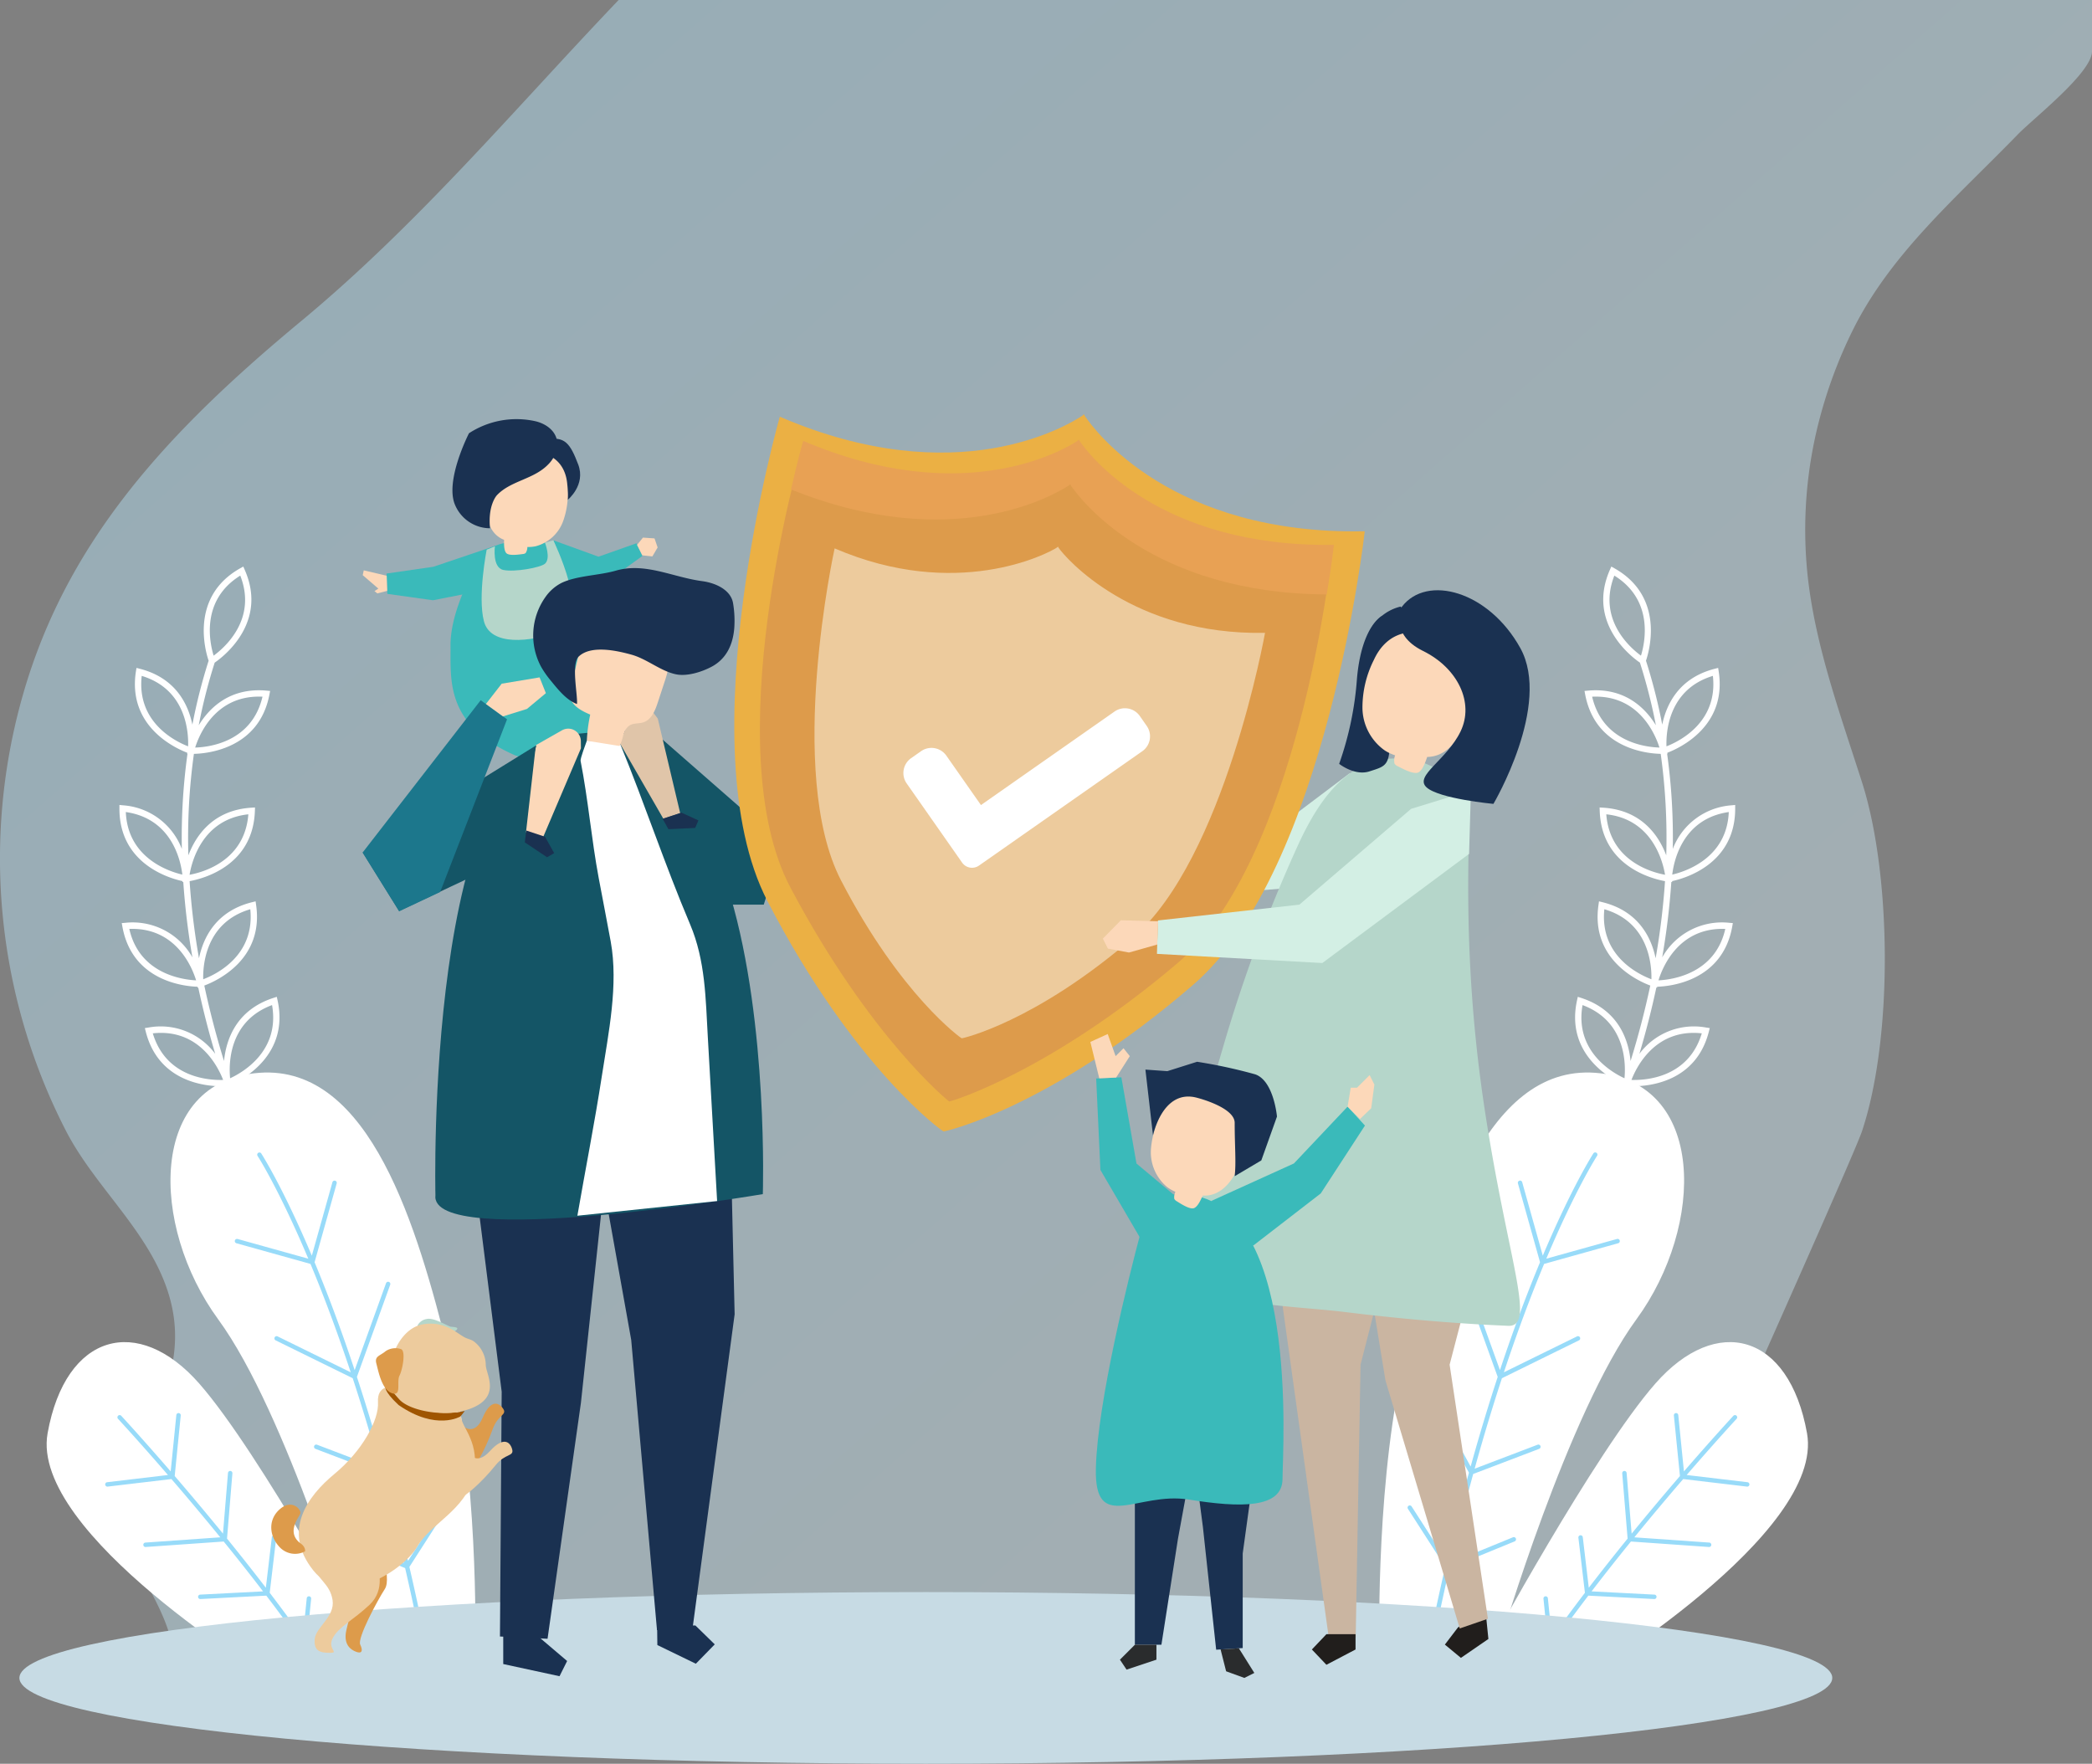 <svg xmlns="http://www.w3.org/2000/svg" xmlns:xlink="http://www.w3.org/1999/xlink" width="431.623" height="363.895" viewBox="0 0 431.623 363.895">
  <rect x="0" y="0" width="431.623" height="363.895" fill="#808080" stroke="none"/>
  <defs>
    <linearGradient id="linear-gradient" x1="0.32" x2="0.886" y2="0.52" gradientUnits="objectBoundingBox">
      <stop offset="0" stop-color="#b5e2f6"/>
      <stop offset="1" stop-color="#cae4ef"/>
    </linearGradient>
  </defs>
  <g id="Group_5065" data-name="Group 5065" transform="translate(10462 8137.996)">
    <g id="Group_4961" data-name="Group 4961" transform="translate(-10662 -8274)">
      <path id="Path_20741" data-name="Path 20741" d="M411.911,85.587a89.924,89.924,0,0,0-2.7,34.051c1.651,14.336,6.729,28.185,11.165,42.078,6.1,19.1,6.408,52.63,0,71.913-2.243,6.747-53.458,120.514-53.475,121.01,0,0,72.062.027,0,.035s-287.777,0-288.252,0c-3.379-.025-6.8-14.226-7.177-15.925C69,327.7,56.684,315.891,61.808,305.519c7.274-14.725,14.855-26.43,7.518-42.627C64.5,252.237,55.163,243.983,49.819,233.63a122.792,122.792,0,0,1-8.843-90.176C50.191,111.36,71.358,88.893,98.328,66.53c24.221-20.083,44.207-43.935,65.5-66.247H467.816s0,10.64,0,10.652c-.117,4.439-12.063,13.74-15.352,17.128-12.728,13.108-26.294,24.639-34.12,40.57a95.969,95.969,0,0,0-6.433,16.954" transform="translate(163.807 135.721)" opacity="0.46" fill="url(#linear-gradient)"/>
      <g id="Group_4861" data-name="Group 4861" transform="translate(0 -0.002)">
        <g id="Group_4859" data-name="Group 4859">
          <path id="Path_20742" data-name="Path 20742" d="M43.367,324.052a251.193,251.193,0,0,0,25.47-36.592l-.005,0,.1-.167c-2.1-1.693-10.062-9.022-4.877-19.245l.325-.642.608.386c6.581,4.182,7.248,10.312,6.706,14.6,1.831-3.338,3.655-6.823,5.429-10.448q1.286-2.631,2.565-5.421L79.6,266.5l.081-.178c-2.276-1.454-10.991-7.864-6.959-18.594l.254-.674.647.318c7.226,3.545,8.415,9.845,8.255,14.193,2.065-4.823,4.051-9.939,5.865-15.3-2.552-1.169-11.917-6.281-9.472-17.386l.154-.7.685.222c7.746,2.507,9.779,8.689,10.206,13.023,1.552-5.016,2.925-10.221,4.064-15.568-2.637-.99-12.328-5.422-10.682-16.665l.1-.712.7.173C91,210.5,93.6,216,94.481,220.227a148.726,148.726,0,0,0,1.936-15.912c-2.8-.51-13.078-3.152-13.47-14.482l-.024-.719.718.044c7.966.494,11.49,5.77,13.031,9.831a125.074,125.074,0,0,0-1.144-20.936c-2.687-.059-13.458-1-15.588-12.274l-.133-.707.718-.065c7.523-.68,11.762,3.489,14.01,7.146a112.683,112.683,0,0,0-3.294-12.924c-1.554-1.059-11.072-8.113-6.189-19.163l.289-.659.629.353c10.564,5.945,7.111,17.356,6.519,19.071a114.212,114.212,0,0,1,3.354,13.193c.869-4.213,3.452-9.631,10.836-11.526l.7-.179.112.711c1.766,11.326-8.069,15.832-10.593,16.793l.043.191-.089.005a125.887,125.887,0,0,1,1.166,19.652,14.046,14.046,0,0,1,12.162-9.006l.716-.071,0,.72c.03,11.464-10.376,14.426-13.015,14.993l.014.195-.176-.017a150.228,150.228,0,0,1-1.88,15.555,14.152,14.152,0,0,1,13.858-7.13l.718.058-.127.708c-2.022,11.29-12.8,12.339-15.487,12.423l-.021.2-.149-.043c-1,4.685-2.183,9.256-3.5,13.688a14,14,0,0,1,13.807-5.422l.712.109-.179.7c-2.62,10.324-12.146,11.3-15.645,11.3-.273,0-.493-.007-.688-.014l-.035.195-.142-.052c-1.648,4.866-3.435,9.537-5.3,13.968A14.035,14.035,0,0,1,98.314,257.1l.689.209-.273.665c-3.205,7.767-9.834,9.166-14.193,9.166a20,20,0,0,1-3.553-.312q-1.343,2.945-2.7,5.72c-1.672,3.416-3.386,6.7-5.114,9.868a14.1,14.1,0,0,1,15.295-2.248l.661.284-.345.631A14.043,14.043,0,0,1,75.8,288.755a20.237,20.237,0,0,1-5.659-.827l-.082.178L70,288.063a252.993,252.993,0,0,1-25.653,36.855.653.653,0,1,1-.979-.865M79.4,229.884c-1.671,9.519,6.115,13.932,8.655,15.1.273-2.782.4-11.732-8.655-15.1M83.9,210.11c-.986,9.614,7.1,13.46,9.712,14.447.075-2.8-.437-11.732-9.712-14.447m.4-19.585c.746,9.626,9.368,11.968,12.128,12.474-.455-2.744-2.64-11.462-12.128-12.474m-2.161-24.284c-.25,0-.5.005-.757.017,2.2,9.413,11.094,10.414,13.888,10.494-.818-2.6-4.056-10.511-13.132-10.511M73.7,248.885c-3.005,9.175,4.056,14.648,6.409,16.173.635-2.708,1.962-11.6-6.409-16.173M85.964,141.276c-3.521,9,3.238,14.866,5.494,16.516.82-2.673,2.718-11.419-5.494-16.516m20.33,20.688c-9.249,2.8-9.675,11.743-9.574,14.537,2.606-1.01,10.651-4.933,9.574-14.537m3.28,28.092c-9.555,1.367-11.337,10.121-11.664,12.909,2.707-.631,11.268-3.376,11.664-12.909m-.719,24.113c-9.627-.361-12.964,7.932-13.785,10.615,2.779-.137,11.691-1.307,13.785-10.615m-4.85,21.546c-9.609-1.052-13.507,7-14.511,9.613,2.8.088,11.733-.359,14.511-9.613m-6.781,22.44c-9.023-2.325-13.992,4.481-15.56,7.158-.042.1-.086.193-.129.289,2.783.46,11.682,1.169,15.69-7.447M64.9,269.3c-3.992,8.791,2.426,15,4.6,16.78.927-2.623,3.222-11.313-4.6-16.78m22.364,11.793c-9.036-3.418-14.831,3.4-16.452,5.68,2.681.791,11.448,2.588,16.452-5.68" transform="translate(447.109 113.488)" fill="#fff"/>
          <g id="Group_4652" data-name="Group 4652" transform="translate(484.563 357.281)">
            <g id="Group_3307" data-name="Group 3307" transform="translate(0 0)">
              <path id="Path_12" data-name="Path 12" d="M55.841,427.8s13.843-46.929,27.986-66.252,14.5-49.191-8.485-50.874-32.692,32.4-38.974,57.434S30.8,427.8,30.8,427.8Z" transform="translate(-30.772 -310.611)" fill="#fff"/>
              <path id="Path_13" data-name="Path 13" d="M45.52,401.568a.457.457,0,0,1,.631.137l7.219,11.234q2.263-9.7,4.611-18.2l-7.945-14.489a.457.457,0,0,1,.8-.439l7.492,13.663c1.863-6.718,3.739-12.877,5.583-18.493l-6.868-19.021a.456.456,0,0,1,.274-.585.461.461,0,0,1,.585.273l6.474,17.93c2.911-8.758,5.728-16.158,8.269-22.259l-4.558-16.252a.457.457,0,1,1,.88-.246l4.246,15.143c6.017-14.227,10.349-20.96,10.44-21.1a.457.457,0,0,1,.765.5c-.091.139-4.444,6.911-10.479,21.226l14.571-4.065a.457.457,0,1,1,.245.88l-15.266,4.26c-2.548,6.119-5.378,13.554-8.3,22.364L80.3,366.609a.457.457,0,0,1,.4.82L64.784,375.25c-1.858,5.663-3.75,11.878-5.63,18.667l12.989-4.946a.456.456,0,1,1,.324.853l-13.612,5.183q-2.348,8.564-4.638,18.327l12.846-5.267a.457.457,0,0,1,.346.846l-13.443,5.511q-1.573,6.823-3.082,14.231a.458.458,0,0,1-.448.366.439.439,0,0,1-.09-.009.457.457,0,0,1-.357-.539q1.508-7.449,3.1-14.292l-7.7-11.982a.457.457,0,0,1,.137-.631" transform="translate(-39.467 -312.175)" fill="#98dbf9"/>
            </g>
            <g id="Group_3308" data-name="Group 3308" transform="translate(72.607 134.132) rotate(-164)">
              <path id="Path_14" data-name="Path 14" d="M52.516,0h-20.7S-7.881,42.635,1.409,61.531,26.159,79.979,34.29,62.8,52.516,0,52.516,0" transform="translate(0 0.178)" fill="#fff"/>
              <path id="Path_15" data-name="Path 15" d="M34.1,14.491a.458.458,0,0,1-.593-.255L30.482,6.659c-1.269,3.6-2.62,7.213-4.01,10.775l4.419,10.527a.457.457,0,1,1-.842.353l-4.054-9.66c-1.617,4.1-3.274,8.122-4.906,11.955l4.781,12.634a.456.456,0,0,1-.854.322L20.572,31.823c-2.229,5.2-4.388,10.007-6.305,14.169L18.913,57.65a.457.457,0,1,1-.849.339L13.739,47.136C9.9,55.424,7.162,60.843,7.1,60.974a.457.457,0,1,1-.815-.414c.067-.132,2.835-5.615,6.709-13.982L.53,48.607a.456.456,0,1,1-.147-.9l13.068-2.128c1.938-4.206,4.123-9.076,6.374-14.335L4.677,34.461a.457.457,0,1,1-.19-.894l15.777-3.349c1.655-3.886,3.334-7.964,4.971-12.127L12.582,21.024a.457.457,0,0,1-.206-.891L25.638,17.06c1.41-3.615,2.78-7.284,4.065-10.934L20.65,9.457a.457.457,0,0,1-.316-.857l9.759-3.591q.818-2.356,1.586-4.694A.456.456,0,0,1,32.112,0a.482.482,0,0,1,.142.022A.458.458,0,0,1,32.546.6q-.77,2.361-1.6,4.749l3.41,8.55a.456.456,0,0,1-.255.594" transform="translate(9.909 0)" fill="#98dbf9"/>
            </g>
          </g>
        </g>
        <g id="Group_4860" data-name="Group 4860" transform="translate(204.563 252.896)">
          <path id="Path_20742-2" data-name="Path 20742" d="M110.73,324.052A251.193,251.193,0,0,1,85.26,287.46l.005,0-.1-.167c2.1-1.693,10.062-9.022,4.877-19.245l-.325-.642-.608.386c-6.581,4.182-7.248,10.312-6.706,14.6-1.831-3.338-3.655-6.823-5.429-10.448q-1.286-2.631-2.565-5.421l.086-.023-.081-.178c2.276-1.454,10.99-7.864,6.959-18.594l-.254-.674-.647.318c-7.226,3.545-8.415,9.845-8.255,14.193-2.065-4.823-4.051-9.939-5.865-15.3,2.552-1.169,11.917-6.281,9.471-17.386l-.154-.7-.685.222c-7.746,2.507-9.779,8.689-10.206,13.023-1.552-5.015-2.925-10.221-4.064-15.568,2.636-.99,12.328-5.422,10.682-16.665l-.1-.712-.7.173C63.1,210.5,60.494,216,59.616,220.227a148.726,148.726,0,0,1-1.936-15.912c2.8-.51,13.078-3.152,13.47-14.482l.024-.719-.718.044c-7.966.494-11.49,5.77-13.031,9.831a125.076,125.076,0,0,1,1.144-20.936c2.687-.059,13.458-1,15.588-12.274l.133-.707-.718-.065c-7.523-.68-11.762,3.489-14.01,7.146a112.684,112.684,0,0,1,3.294-12.924c1.554-1.059,11.071-8.113,6.189-19.163l-.289-.659-.629.353c-10.564,5.945-7.111,17.356-6.519,19.071a114.21,114.21,0,0,0-3.354,13.193c-.869-4.213-3.452-9.631-10.836-11.526l-.7-.179-.112.711c-1.766,11.326,8.069,15.832,10.593,16.793l-.043.191.089.005a125.888,125.888,0,0,0-1.166,19.652,14.046,14.046,0,0,0-12.162-9.006l-.716-.071,0,.72c-.03,11.464,10.376,14.426,13.015,14.993l-.014.195.176-.017a150.229,150.229,0,0,0,1.88,15.555A14.152,14.152,0,0,0,44.4,212.91l-.718.058.127.708c2.022,11.29,12.8,12.339,15.487,12.423l.021.2.149-.043c1,4.685,2.183,9.256,3.5,13.688a14,14,0,0,0-13.807-5.422l-.712.109.179.7c2.619,10.324,12.146,11.3,15.645,11.3.273,0,.493-.007.688-.014L65,246.8l.142-.052c1.648,4.866,3.435,9.537,5.3,13.968A14.034,14.034,0,0,0,55.783,257.1l-.689.209.273.665c3.205,7.767,9.834,9.166,14.193,9.166a20,20,0,0,0,3.553-.312q1.343,2.945,2.7,5.72c1.672,3.416,3.385,6.7,5.114,9.868a14.1,14.1,0,0,0-15.295-2.248l-.661.284.345.631a14.043,14.043,0,0,0,12.977,7.672,20.237,20.237,0,0,0,5.659-.827l.082.178.063-.043a252.991,252.991,0,0,0,25.652,36.855.653.653,0,1,0,.979-.865M74.692,229.884c1.671,9.519-6.115,13.932-8.655,15.1-.273-2.782-.4-11.732,8.655-15.1M70.2,210.11c.986,9.614-7.1,13.46-9.712,14.447-.075-2.8.437-11.732,9.712-14.447m-.4-19.585c-.746,9.626-9.368,11.968-12.128,12.474.455-2.744,2.64-11.462,12.128-12.474m2.161-24.284c.25,0,.5.005.757.017-2.2,9.413-11.094,10.414-13.888,10.494.818-2.6,4.056-10.511,13.131-10.511m8.432,82.644c3.005,9.175-4.056,14.648-6.409,16.173-.635-2.708-1.962-11.6,6.409-16.173M68.133,141.276c3.521,9-3.238,14.866-5.494,16.516-.82-2.673-2.718-11.419,5.494-16.516M47.8,161.964c9.249,2.8,9.675,11.743,9.573,14.537-2.606-1.01-10.651-4.933-9.573-14.537m-3.28,28.092c9.555,1.367,11.337,10.121,11.664,12.909-2.707-.631-11.267-3.376-11.664-12.909m.719,24.113c9.627-.361,12.964,7.932,13.785,10.615-2.779-.137-11.691-1.307-13.785-10.615m4.849,21.546c9.609-1.052,13.507,7,14.511,9.613-2.8.088-11.733-.359-14.511-9.613m6.781,22.44c9.023-2.325,13.992,4.481,15.56,7.158.042.1.086.193.129.289-2.783.46-11.682,1.169-15.69-7.447M89.2,269.3c3.992,8.791-2.426,15-4.6,16.78-.927-2.623-3.222-11.313,4.6-16.78M66.832,281.094c9.036-3.418,14.831,3.4,16.452,5.68-2.681.791-11.448,2.588-16.452-5.68" transform="translate(-23.124 -139.408)" fill="#fff"/>
          <g id="Group_4652-2" data-name="Group 4652" transform="translate(0 104.385)">
            <g id="Group_3307-2" data-name="Group 3307" transform="translate(30.618 0)">
              <path id="Path_12-2" data-name="Path 12" d="M68.6,427.8s-13.843-46.929-27.986-66.252-14.5-49.191,8.485-50.874,32.691,32.4,38.973,57.434S93.649,427.8,93.649,427.8Z" transform="translate(-30.772 -310.611)" fill="#fff"/>
              <path id="Path_13-2" data-name="Path 13" d="M88.88,401.568a.457.457,0,0,0-.631.137l-7.219,11.234q-2.263-9.7-4.611-18.2l7.945-14.489a.457.457,0,0,0-.8-.439L76.07,393.478c-1.863-6.718-3.739-12.877-5.583-18.493l6.868-19.021a.456.456,0,0,0-.274-.585.461.461,0,0,0-.585.273l-6.474,17.93c-2.911-8.758-5.728-16.158-8.269-22.259l4.558-16.252a.457.457,0,1,0-.88-.246l-4.246,15.143c-6.017-14.227-10.348-20.96-10.44-21.1a.457.457,0,0,0-.764.5c.091.139,4.444,6.911,10.479,21.226L45.89,346.529a.457.457,0,1,0-.245.88l15.266,4.26c2.548,6.119,5.378,13.554,8.3,22.364L54.1,366.609a.457.457,0,0,0-.4.82l15.918,7.821c1.858,5.663,3.75,11.878,5.63,18.667l-12.989-4.946a.456.456,0,1,0-.324.853l13.612,5.183q2.348,8.564,4.638,18.327l-12.846-5.267a.457.457,0,0,0-.346.846l13.443,5.511q1.573,6.823,3.082,14.231a.458.458,0,0,0,.448.366.439.439,0,0,0,.09-.009.457.457,0,0,0,.357-.539q-1.508-7.449-3.1-14.292l7.7-11.982a.457.457,0,0,0-.137-.631" transform="translate(-32.03 -312.175)" fill="#98dbf9"/>
            </g>
            <g id="Group_3308-2" data-name="Group 3308" transform="translate(0 61.198) rotate(-16)">
              <path id="Path_14-2" data-name="Path 14" d="M52.515,75.695h-20.7S-7.881,33.06,1.409,14.164,26.158-4.284,34.29,12.9s18.225,62.8,18.225,62.8" transform="translate(0 0)" fill="#fff"/>
              <path id="Path_15-2" data-name="Path 15" d="M34.1,46.733a.458.458,0,0,0-.593.255l-3.022,7.576c-1.269-3.6-2.62-7.213-4.01-10.775l4.419-10.527a.457.457,0,1,0-.842-.353l-4.054,9.66c-1.617-4.1-3.274-8.122-4.906-11.955L25.869,17.98a.456.456,0,0,0-.854-.322L20.572,29.4c-2.229-5.2-4.388-10.007-6.3-14.169L18.913,3.573a.457.457,0,1,0-.849-.339L13.739,14.088C9.9,5.8,7.162.38,7.1.25a.457.457,0,1,0-.815.414c.067.132,2.835,5.614,6.709,13.982L.531,12.617a.456.456,0,1,0-.147.9l13.068,2.128c1.938,4.206,4.123,9.076,6.374,14.334L4.677,26.763a.457.457,0,1,0-.19.894l15.777,3.349c1.655,3.886,3.334,7.964,4.971,12.127L12.582,40.2a.457.457,0,0,0-.206.891l13.263,3.073c1.41,3.615,2.78,7.284,4.064,10.934L20.65,51.766a.457.457,0,0,0-.316.857l9.758,3.591q.818,2.356,1.586,4.694a.456.456,0,0,0,.434.315.482.482,0,0,0,.142-.022.458.458,0,0,0,.292-.576q-.77-2.361-1.6-4.749l3.41-8.55a.456.456,0,0,0-.255-.594" transform="translate(9.909 14.649)" fill="#98dbf9"/>
            </g>
          </g>
        </g>
      </g>
    </g>
    <path id="Path_21525" data-name="Path 21525" d="M418.629,456.253c0,9.778-83.73,17.706-187.016,17.706S44.6,466.031,44.6,456.253s83.731-17.713,187.017-17.713,187.016,7.932,187.016,17.713" transform="translate(-10502.596 -8248.061)" fill="#c7dbe4"/>
    <g id="Group_5046" data-name="Group 5046">
      <g id="Group_5045" data-name="Group 5045" transform="translate(-10799.179 -8091.085)">
        <g id="Group_5044" data-name="Group 5044" transform="translate(393.148 38.598)">
          <path id="Path_21536" data-name="Path 21536" d="M550.055,433l6.186,1.628L582.29,457.42l-3.907,12.373h-12.7Z" transform="translate(-476.771 -368.662)" fill="#145566"/>
          <g id="Group_4964" data-name="Group 4964" transform="translate(183.319 71.634)">
            <path id="Path_21537" data-name="Path 21537" d="M927.072,457.879l-21.164,15.954L888,477.09V483.6l26.269-2.091,24.2-12.561-4.558-13.543Z" transform="translate(-888 -455.407)" fill="#d3efe4"/>
          </g>
          <g id="Group_4967" data-name="Group 4967" transform="translate(227.442 152.894)">
            <g id="Group_4965" data-name="Group 4965" transform="translate(14.695 93.493)">
              <path id="Path_21538" data-name="Path 21538" d="M1077.306,995.242l.316,3.126-5.67,3.9-3.309-2.74,2.677-3.512,5.67-3.9Z" transform="translate(-1068.643 -992.115)" fill="#211e1c"/>
            </g>
            <g id="Group_4966" data-name="Group 4966">
              <path id="Path_21539" data-name="Path 21539" d="M1046.728,706.017l.96,9.494-8.5,32.619,7.9,52.416-5.812,2.006-15.326-51.174-2.432-14.887.089-31.516Z" transform="translate(-1023.511 -704.975)" fill="#cab5a1"/>
            </g>
          </g>
          <g id="Group_4970" data-name="Group 4970" transform="translate(205.957 156.533)">
            <g id="Group_4968" data-name="Group 4968">
              <path id="Path_21540" data-name="Path 21540" d="M957.527,724.136l12.225,87.831h5.557l1-56.3,10.114-39.516Z" transform="translate(-957.527 -716.151)" fill="#cab5a1"/>
            </g>
            <g id="Group_4969" data-name="Group 4969" transform="translate(8.736 95.122)">
              <path id="Path_21541" data-name="Path 21541" d="M993.372,1008.292v3.155l-6.009,3.155-3-3.155,3-3.155Z" transform="translate(-984.358 -1008.292)" fill="#211e1c"/>
            </g>
          </g>
          <g id="Group_4972" data-name="Group 4972" transform="translate(187.355 70.976)">
            <g id="Group_4971" data-name="Group 4971">
              <path id="Path_21542" data-name="Path 21542" d="M963.391,525.792c-4.746-31.188-3.051-53.9-3.3-60.138a12.942,12.942,0,0,0-4.625-9.474c-1.92-.428-3.592-1.665-5.532-2.153-13.122-3.3-20.28,6.718-25.192,17.525a309.782,309.782,0,0,0-15.248,41.11c-3.608,12.318-7.223,24.748-8.737,37.532-.625,5.275-1.145,10.277,4.63,12.6,9.2,3.708,19.545,3.627,29.265,4.816,11.166,1.366,22.346,2.364,33.586,2.831C974.109,570.689,968.137,556.98,963.391,525.792Z" transform="translate(-900.393 -453.387)" fill="#b5d6ca"/>
            </g>
          </g>
          <path id="Path_21543" data-name="Path 21543" d="M748.454,259.507c-39.807.786-55.717-20.753-57.817-23.884,0,0,0-.272-.124-.187-.081-.124-.186.127-.186.127-3.126,2.107-25.986,16.052-62.555.306,0,0-19.32,67.554-2.55,99.942,17.912,34.593,36.206,47.574,36.322,47.516.085.1,22.063-4.817,51.564-30.3C740.709,329.183,748.454,259.507,748.454,259.507Z" transform="translate(-522.848 -235.402)" fill="#ebb044"/>
          <path id="Path_21544" data-name="Path 21544" d="M752.42,282.907c-36.094.571-50.591-18.669-52.505-21.466,0,0,0-.242-.113-.167-.074-.111-.168.113-.168.113-2.828,1.867-23.512,14.217-56.723.07,0,0-17.3,60.122-1.989,89.031,16.354,30.877,32.646,44.134,32.751,44.083.078.087,20.331-5.852,47-28.462C745.622,344.957,752.42,282.907,752.42,282.907Z" transform="translate(-533.785 -252.829)" fill="#dd9b4b"/>
          <g id="Group_4973" data-name="Group 4973" transform="translate(107.234 5.236)">
            <path id="Path_21545" data-name="Path 21545" d="M711.744,260.83s.1-.234.176-.118c.116-.079.118.175.118.175,1.966,2.872,16.605,22.3,52.814,22.491,1.052-6.267,1.487-10.233,1.487-10.233-36.094.571-50.591-18.669-52.505-21.465,0,0,0-.243-.113-.168-.074-.111-.168.113-.168.113-2.828,1.867-23.512,14.217-56.724.07,0,0-1.1,3.834-2.505,10.029C687.943,275.223,708.839,262.748,711.744,260.83Z" transform="translate(-654.324 -251.482)" fill="#e8a154"/>
          </g>
          <g id="Group_4974" data-name="Group 4974" transform="translate(112.075 27.298)">
            <path id="Path_21546" data-name="Path 21546" d="M762.15,337c-27.291.539-41.194-15.465-42.634-17.612,0,0,0-.187-.085-.129-.055-.085-.127.087-.127.087-2.143,1.445-20.883,11.02-45.954.225,0,0-10.179,46.3,1.319,68.5,12.28,23.716,24.822,32.617,24.9,32.577.059.067,15.127-3.3,35.352-20.774C753.845,383.535,762.15,337,762.15,337Z" transform="translate(-669.193 -319.239)" fill="#edcb9d"/>
          </g>
          <g id="Group_4975" data-name="Group 4975" transform="translate(193.924 142.809)">
            <path id="Path_21547" data-name="Path 21547" d="M920.57,693.467l17.071-7.745L948.712,674l3.582,3.907-9.117,14-13.938,10.766Z" transform="translate(-920.57 -674)" fill="#3ababa"/>
          </g>
          <g id="Group_4976" data-name="Group 4976" transform="translate(170.193 136.761)">
            <path id="Path_21548" data-name="Path 21548" d="M857.666,690.126l-9.106-15.595-.876-18.865,5.2-.242L856,673.208l8.478,7.1Z" transform="translate(-847.684 -655.425)" fill="#3ababa"/>
          </g>
          <g id="Group_4977" data-name="Group 4977" transform="translate(178.178 215.149)">
            <path id="Path_21549" data-name="Path 21549" d="M872.21,898.572v36.285h5.477l3.423-21.908,3.081-16.773Z" transform="translate(-872.21 -896.176)" fill="#1a3151"/>
          </g>
          <g id="Group_4978" data-name="Group 4978" transform="translate(190.159 213.78)">
            <path id="Path_21550" data-name="Path 21550" d="M909.005,891.971l2.054,15.746,2.738,25.331,5.477-.342V913.194l2.738-19.854Z" transform="translate(-909.005 -891.971)" fill="#1a3151"/>
          </g>
          <g id="Group_4979" data-name="Group 4979" transform="translate(170.124 160.858)">
            <path id="Path_21551" data-name="Path 21551" d="M864.942,729.469s-5.82-1.027-8.216,7.873-8.9,34.915-9.242,48.608,8.558,4.792,19.169,6.5,19.34,1.883,19.34-4.279S889.759,729.64,864.942,729.469Z" transform="translate(-847.475 -729.433)" fill="#3ababa"/>
          </g>
          <g id="Group_4983" data-name="Group 4983" transform="translate(180.352 133.55)">
            <g id="Group_4981" data-name="Group 4981" transform="translate(1.137 5.359)">
              <g id="Group_4980" data-name="Group 4980">
                <path id="Path_21552" data-name="Path 21552" d="M885.14,666.319c4.847-8.548,15.705-3.078,16.449,5.437.423,4.842-2.818,12.917-8.521,12.508-.356.781-.978,2.262-1.781,2.592-.869.357-2.784-.92-3.545-1.393a1.342,1.342,0,0,1-.537-.5,2.519,2.519,0,0,1,.227-1.469,8.016,8.016,0,0,1-1.733-1,9.339,9.339,0,0,1-3.314-7.84A18.746,18.746,0,0,1,885.14,666.319Z" transform="translate(-882.378 -662.024)" fill="#fcd8b9"/>
              </g>
            </g>
            <g id="Group_4982" data-name="Group 4982">
              <path id="Path_21553" data-name="Path 21553" d="M889.551,653s7.756,1.939,7.756,5.171c0,4.858.323,8.118,0,11.006l5.493-3.251,3.232-9.048s-.646-7.432-4.524-8.725a105.547,105.547,0,0,0-11.956-2.585l-6.14,1.939-4.524-.323,1.564,13.572S882.442,651.06,889.551,653Z" transform="translate(-878.887 -645.566)" fill="#1a3151"/>
            </g>
          </g>
          <g id="Group_4984" data-name="Group 4984" transform="translate(175.097 253.83)">
            <path id="Path_21554" data-name="Path 21554" d="M865.829,1014.974l-3.081,3.081,1.369,2.054,6.162-2.054v-3.081Z" transform="translate(-862.748 -1014.974)" fill="#2a2c2d"/>
          </g>
          <g id="Group_4985" data-name="Group 4985" transform="translate(195.864 254.564)">
            <path id="Path_21555" data-name="Path 21555" d="M926.527,1017.464l1.141,4.507,3.765,1.369,2.054-1.027-3.188-5.085Z" transform="translate(-926.527 -1017.228)" fill="#2a2c2d"/>
          </g>
          <g id="Group_4986" data-name="Group 4986" transform="translate(222.066 136.296)">
            <path id="Path_21556" data-name="Path 21556" d="M1007,660.512l.651-3.907h1.3l2.6-2.6.977,1.954-.651,4.884-2.31,2.221Z" transform="translate(-1007 -654)" fill="#fcd8b9"/>
          </g>
          <g id="Group_4987" data-name="Group 4987" transform="translate(168.993 127.831)">
            <path id="Path_21557" data-name="Path 21557" d="M849.317,636.98l2.823-4.422-1.3-1.628-1.628,1.628L847.582,628,844,629.628l1.841,7.513Z" transform="translate(-844 -628)" fill="#fcd8b9"/>
          </g>
          <g id="Group_4988" data-name="Group 4988" transform="translate(182.733 77.576)">
            <path id="Path_21558" data-name="Path 21558" d="M950.6,486.738l-30.281,22.52L886.2,507.368l.2-6.891,29.188-3.264,23.047-19.765,12.339-3.795Z" transform="translate(-886.199 -473.654)" fill="#d3efe4"/>
          </g>
          <g id="Group_4989" data-name="Group 4989" transform="translate(171.575 104.357)">
            <path id="Path_21559" data-name="Path 21559" d="M863.331,556.115l-7.683-.208-3.716,3.789,1.045,2.063,4.346.806,5.821-1.646Z" transform="translate(-851.932 -555.907)" fill="#fcd8b9"/>
          </g>
          <g id="Group_4994" data-name="Group 4994" transform="translate(220.327 36.27)">
            <g id="Group_4990" data-name="Group 4990" transform="translate(0 5.29)">
              <path id="Path_21560" data-name="Path 21560" d="M1010.51,363.042s-4.206,1.991-5.177,12.928a66.888,66.888,0,0,1-3.674,17.6s3.21,2.544,6.251,1.553,4.109-1.075,4.185-5.6,3.169-25.411,3.169-25.411Z" transform="translate(-1001.659 -363.042)" fill="#1a3151"/>
            </g>
            <g id="Group_4991" data-name="Group 4991" transform="translate(5.295 3.367)">
              <path id="Path_21561" data-name="Path 21561" d="M1029.264,364.771a10.979,10.979,0,0,0-9.8,7.042,9.676,9.676,0,0,1,5.835-14.676,11.189,11.189,0,0,1,3.648,7.63Z" transform="translate(-1017.922 -357.137)" fill="#1a3151"/>
            </g>
            <g id="Group_4992" data-name="Group 4992" transform="translate(4.792 8.661)">
              <path id="Path_21562" data-name="Path 21562" d="M1018.761,379.08c4.777-10.407,17.93-5.136,19.641,4.678.973,5.581-1.988,15.279-8.65,15.37-.336.943-.911,2.724-1.809,3.187-.973.5-3.325-.791-4.255-1.265a1.566,1.566,0,0,1-.673-.529,2.935,2.935,0,0,1,.116-1.729,9.336,9.336,0,0,1-2.112-.991,10.885,10.885,0,0,1-4.627-8.774A21.842,21.842,0,0,1,1018.761,379.08Z" transform="translate(-1016.378 -373.396)" fill="#fcd8b9"/>
            </g>
            <g id="Group_4993" data-name="Group 4993" transform="translate(12.409)">
              <path id="Path_21563" data-name="Path 21563" d="M1040.3,350.2s-2.788,5.595,4.371,9.12,10.6,10.668,7.743,16.595-9.6,9.143-7.043,11.524,13.818,3.433,13.818,3.433,12.057-20.408,5.544-32.156S1045.474,343.45,1040.3,350.2Z" transform="translate(-1039.77 -346.795)" fill="#1a3151"/>
            </g>
          </g>
          <g id="Group_5005" data-name="Group 5005" transform="translate(36.979 25.583)">
            <path id="Path_21573" data-name="Path 21573" d="M449.9,314.91a7.235,7.235,0,0,0-4.492,2.351c-1.658,2.075-6.908,11.481-6.849,18.783s-1.07,16.374,13.371,22.7c7.192,2.347,7.355-4.1,13.107-4.487s10.722,1.617,9.934-7.325-6.432-10.958-9.562-20.94S457.349,311.977,449.9,314.91Z" transform="translate(-438.556 -313.974)" fill="#3ababa"/>
          </g>
          <g id="Group_5006" data-name="Group 5006" transform="translate(23.793 27.096)">
            <path id="Path_21574" data-name="Path 21574" d="M420.51,318.619l-12.793,4.328-9.659,1.4.144,4.191,9.424,1.321,10.133-1.994Z" transform="translate(-398.057 -318.619)" fill="#3ababa"/>
          </g>
          <g id="Group_5007" data-name="Group 5007" transform="translate(58.192 25.965)">
            <path id="Path_21575" data-name="Path 21575" d="M503.7,315.146l9.331,3.381,7.829-2.77,1.216,2.623-7.384,5.355-7.387.5Z" transform="translate(-503.705 -315.146)" fill="#3ababa"/>
          </g>
          <g id="Group_5011" data-name="Group 5011" transform="translate(37.379 0.945)">
            <g id="Group_5008" data-name="Group 5008" transform="translate(17.147 4.058)">
              <path id="Path_21576" data-name="Path 21576" d="M493.737,253.746s5.843,3.851,5.311,9.667c0,0,3.83-3.072,2.189-7.35S498.5,250.1,494.45,251,493.737,253.746,493.737,253.746Z" transform="translate(-492.444 -250.767)" fill="#1a3151"/>
            </g>
            <g id="Group_5009" data-name="Group 5009" transform="translate(6.935 6.865)">
              <path id="Path_21577" data-name="Path 21577" d="M477.837,265.986c-.709-8.664-11.46-8.315-15.226-1.758-2.142,3.729-2.546,11.416,2.184,13.21-.005.76-.056,2.18.464,2.743.564.61,2.577.3,3.363.2a1.191,1.191,0,0,0,.617-.2,2.229,2.229,0,0,0,.365-1.264,7.08,7.08,0,0,0,1.763-.159,8.264,8.264,0,0,0,5.578-5.06A16.585,16.585,0,0,0,477.837,265.986Z" transform="translate(-461.082 -259.386)" fill="#fcd8b9"/>
            </g>
            <g id="Group_5010" data-name="Group 5010">
              <path id="Path_21578" data-name="Path 21578" d="M459.587,247.623c-3.011,3.16-7.787,3.362-10.655,6.43,0,0-1.875,2.007-1.394,6.788a7.86,7.86,0,0,1-7.2-4.779c-2.2-4.99,2.859-14.825,2.859-14.825a17.949,17.949,0,0,1,13.7-2.482c2.637.62,5.012,2.607,4.437,5.611A6.444,6.444,0,0,1,459.587,247.623Z" transform="translate(-439.783 -238.304)" fill="#1a3151"/>
            </g>
          </g>
          <g id="Group_5012" data-name="Group 5012" transform="translate(43.404 25.965)">
            <path id="Path_21579" data-name="Path 21579" d="M461.025,316.384s-.589,4.381,1.731,4.877,7.673-.48,8.594-1.283c1.278-1.114,0-4.336,0-4.336l1.723-.5s7.964,16.262,1.549,18.7-14.536,3.133-15.865-2,.57-14.762.57-14.762Z" transform="translate(-458.288 -315.146)" fill="#b5d6ca"/>
          </g>
          <g id="Group_5013" data-name="Group 5013" transform="translate(18.868 32.166)">
            <path id="Path_21580" data-name="Path 21580" d="M387.873,335.3l-4.728-1.112-.213.995,3.222,2.768-.8.521.592.473,2.039-.523Z" transform="translate(-382.932 -334.19)" fill="#fcd8b9"/>
          </g>
          <g id="Group_5014" data-name="Group 5014" transform="translate(75.466 25.41)">
            <path id="Path_21581" data-name="Path 21581" d="M556.757,314.948l1.218-1.505,2.391.164.64,1.87-1.088,1.847-2.069-.223Z" transform="translate(-556.757 -313.443)" fill="#fcd8b9"/>
          </g>
          <g id="Group_5015" data-name="Group 5015" transform="translate(63.553 131.099)">
            <path id="Path_21582" data-name="Path 21582" d="M551.039,642.211l1.18,50.38L543.5,757.669l-7.3.087-5.322-59.89-10.7-59.827Z" transform="translate(-520.17 -638.039)" fill="#1a3151"/>
          </g>
          <g id="Group_5016" data-name="Group 5016" transform="translate(79.609 249.853)">
            <path id="Path_21583" data-name="Path 21583" d="M569.482,1002.853l.047,3.948,7.942,3.854,3.9-3.995-3.994-3.9Z" transform="translate(-569.482 -1002.76)" fill="#1a3151"/>
          </g>
          <g id="Group_5017" data-name="Group 5017" transform="translate(47.859 251.849)">
            <path id="Path_21584" data-name="Path 21584" d="M478.875,1008.889l6.278,5.336-1.569,3.139-11.614-2.511v-5.964Z" transform="translate(-471.97 -1008.889)" fill="#1a3151"/>
          </g>
          <g id="Group_5018" data-name="Group 5018" transform="translate(41.628 148.334)">
            <path id="Path_21585" data-name="Path 21585" d="M480.309,697.726l-5.218,48.832-6.885,48.675-9.82-.467.358-50.495-5.911-46.834,13.883-6.467Z" transform="translate(-452.832 -690.971)" fill="#1a3151"/>
          </g>
          <g id="Group_5019" data-name="Group 5019" transform="translate(33.83 65.151)">
            <path id="Path_21586" data-name="Path 21586" d="M469.947,435.661s12.126,8.019,19.833,34.026c7.848,26.483,6.689,61.517,6.689,61.517s-68.977,11.674-67.548.184c0,0-2.279-92.8,28.327-95.076C458.64,436.208,469.2,435.084,469.947,435.661Z" transform="translate(-428.882 -435.497)" fill="#145566"/>
          </g>
          <g id="Group_5020" data-name="Group 5020" transform="translate(63.157 67.269)">
            <path id="Path_21587" data-name="Path 21587" d="M527.759,442.651c5.2,12.687,9.105,24.654,14.451,37.283,3.167,7.483,3.2,15.3,3.653,23.27q.674,11.886,1.348,23.772.285,5.022.57,10.044l-28.829,3.026c1.661-9.6,3.559-19.158,5.042-28.786,1.367-8.88,3.465-18.85,1.832-27.8-.8-4.358-1.655-8.713-2.471-13.07-1.5-7.994-2.168-16.174-3.736-24.154-.11-.558,1.125-3.674,1.3-4.233Z" transform="translate(-518.952 -442)" fill="#fff"/>
          </g>
          <g id="Group_5023" data-name="Group 5023" transform="translate(52.307 64.816)">
            <g id="Group_5021" data-name="Group 5021" transform="translate(0.249)">
              <path id="Path_21588" data-name="Path 21588" d="M497.713,437.036l.017,1.5-7.86,18.455-3.474-1.149,2.034-17.963,5.407-3.069A2.6,2.6,0,0,1,497.713,437.036Z" transform="translate(-486.395 -434.466)" fill="#fcd8b9"/>
            </g>
            <g id="Group_5022" data-name="Group 5022" transform="translate(0 21.031)">
              <path id="Path_21589" data-name="Path 21589" d="M489.813,500.338l1.877,3.379-1.467.849-4.592-3.061.306-2.449Z" transform="translate(-485.631 -499.056)" fill="#1a3151"/>
            </g>
          </g>
          <g id="Group_5026" data-name="Group 5026" transform="translate(71.872 60.518)">
            <g id="Group_5024" data-name="Group 5024">
              <path id="Path_21590" data-name="Path 21590" d="M552.692,422.3l.9,1.2,4.627,19.519-3.479,1.137-9.023-15.665,2.53-5.679A2.6,2.6,0,0,1,552.692,422.3Z" transform="translate(-545.72 -421.267)" fill="#e0c5a9"/>
            </g>
            <g id="Group_5025" data-name="Group 5025" transform="translate(8.866 21.63)">
              <path id="Path_21591" data-name="Path 21591" d="M576.829,487.7l3.516,1.605-.677,1.554-5.512.262-1.207-2.153Z" transform="translate(-572.948 -487.698)" fill="#1a3151"/>
            </g>
          </g>
          <g id="Group_5029" data-name="Group 5029" transform="translate(54.039 31.701)">
            <g id="Group_5027" data-name="Group 5027" transform="translate(7.576 12.311)">
              <path id="Path_21592" data-name="Path 21592" d="M524.445,394.964l-6.741-1.085a34.1,34.1,0,0,1,.7-5.394c-1.844-.777-3.96-1.9-4.169-3.893a5.645,5.645,0,0,1,.225-1.868l1.8-7.607a6.884,6.884,0,0,1,.954-2.509,5.779,5.779,0,0,1,4.175-1.94,14.065,14.065,0,0,1,11.2,3.461,6.162,6.162,0,0,1,1.766,2.649c.462,1.59-.059,3.281-.576,4.854l-1.431,4.356c-.549,1.67-1.309,3.56-2.983,4.1-.889.285-1.907.124-2.724.576C525.195,391.459,525.256,393.532,524.445,394.964Z" transform="translate(-514.216 -370.574)" fill="#fcd8b9"/>
            </g>
            <g id="Group_5028" data-name="Group 5028">
              <path id="Path_21593" data-name="Path 21593" d="M532.432,345.223a21.871,21.871,0,0,0-.235-5.172c-.432-2.79-3.6-4.23-6.4-4.6-6.046-.8-11.735-3.916-17.8-2.16-3.465,1-8.035,1.013-11.209,2.535A9.075,9.075,0,0,0,493.5,338.7a13.672,13.672,0,0,0-.915,14.429,19.5,19.5,0,0,0,1.961,2.806c1.494,1.832,3.278,4.092,5.44,4.869.172-1.966-1.244-8.284.366-9.806,2.556-2.415,7.927-1.192,10.866-.38,3.206.885,5.96,3.361,9.15,4.048,2.3.495,5.321-.462,7.364-1.539C530.932,351.435,532.155,348.393,532.432,345.223Z" transform="translate(-490.95 -332.764)" fill="#1a3151"/>
            </g>
          </g>
          <g id="Group_5030" data-name="Group 5030" transform="translate(18.89 68.246)">
            <path id="Path_21594" data-name="Path 21594" d="M418.816,445,383,467.141l7.489,12.047,22.141-10.419Z" transform="translate(-383 -445)" fill="#145566"/>
          </g>
          <g id="Group_5031" data-name="Group 5031" transform="translate(18.838 58.959)">
            <path id="Path_21595" data-name="Path 21595" d="M407.21,416.48l-24.371,31.433,7.541,12.12,8.466-3.986,13.8-35.627Z" transform="translate(-382.839 -416.48)" fill="#1c778c"/>
          </g>
          <g id="Group_5032" data-name="Group 5032" transform="translate(44.284 54.245)">
            <path id="Path_21596" data-name="Path 21596" d="M460.991,407.494l3.259-4.192,7.814-1.3,1.3,3.256-3.907,3.256-4.946,1.537Z" transform="translate(-460.991 -402)" fill="#fcd8b9"/>
          </g>
          <g id="Group_5043" data-name="Group 5043" transform="translate(0 186.578)">
            <g id="Group_5033" data-name="Group 5033" transform="translate(35.377 17.516)">
              <path id="Path_21597" data-name="Path 21597" d="M437.948,866.968s2.311,1.947,3.917-1.836,3.282-3.241,4.212-1.9-1.063,1.244-2.127,4.214c-1.7,4.735-3.959,8.36-4.774,8.858s-3.295,1.7-3.345,3.569-2.409-5.649-2.183-6.012Z" transform="translate(-433.633 -862.224)" fill="#dd9b4b"/>
            </g>
            <g id="Group_5034" data-name="Group 5034" transform="translate(34.145 25.371)">
              <path id="Path_21598" data-name="Path 21598" d="M436.5,888.747s1.546,2.6,4.3-.452,4.163-1.986,4.6-.419-1.412.827-3.39,3.284c-3.154,3.917-6.48,6.6-7.414,6.8s-3.67.526-4.33,2.276-.425-6.127-.092-6.4Z" transform="translate(-429.851 -886.347)" fill="#edcb9d"/>
            </g>
            <g id="Group_5035" data-name="Group 5035" transform="translate(15.331 44.722)">
              <path id="Path_21599" data-name="Path 21599" d="M378.593,945.778s3.114,8.644,1.591,11-5.733,10.171-5.095,11.494.309,1.922-.821,1.5-2.7-1.478-2.048-4.434,1.949-6.39.973-8.872,1.2-9.793,1.2-9.793Z" transform="translate(-372.069 -945.778)" fill="#dd9b4b"/>
            </g>
            <g id="Group_5036" data-name="Group 5036" transform="translate(5.686 14.025)">
              <path id="Path_21600" data-name="Path 21600" d="M361.766,851.522s-3.216-.5-2.988,3.172-3.256,10.058-8.984,14.795c-5.6,4.63-10.837,11.806-4.346,19.922s18.807-.316,21.455-4.96,10.029-7.593,11.543-14.457-2.315-10.01-2.5-12.138S361.766,851.522,361.766,851.522Z" transform="translate(-342.446 -851.5)" fill="#edcb9d"/>
            </g>
            <g id="Group_5037" data-name="Group 5037" transform="translate(8.948 44.413)">
              <path id="Path_21601" data-name="Path 21601" d="M365.482,951.839s1.658,4.423-1.673,7.57-6.4,4.573-7.6,6.863,1.426,3.065-.573,3.063-3.341-.311-3.163-2.791,4.237-4.634,3.686-8.108-3.226-4.185-3.537-6.745,7.6-6.862,7.6-6.862l5.74,7.185Z" transform="translate(-352.463 -944.829)" fill="#edcb9d"/>
            </g>
            <g id="Group_5038" data-name="Group 5038" transform="translate(0 38.356)">
              <path id="Path_21602" data-name="Path 21602" d="M331.948,935.853a4.349,4.349,0,0,1-5.283-.918c-2.21-2.376-2.328-5.764.165-7.848s4.375.176,4.15.945-2.91,3.732-.135,6.048C332.182,934.935,331.948,935.853,331.948,935.853Z" transform="translate(-324.984 -926.227)" fill="#dd9b4b"/>
            </g>
            <g id="Group_5039" data-name="Group 5039" transform="translate(23.545 13.897)">
              <path id="Path_21603" data-name="Path 21603" d="M413.677,856.23l-.876,1.12s-4.961,3.066-12.771-2.336c-3.306-3.07-2.687-3.874-2.687-3.874l1.445-.032S403.276,858.462,413.677,856.23Z" transform="translate(-397.297 -851.109)" fill="#9f5501"/>
            </g>
            <g id="Group_5040" data-name="Group 5040" transform="translate(30.159)">
              <path id="Path_21604" data-name="Path 21604" d="M417.61,809.846a2.563,2.563,0,0,1,1.857-1.362c1.52-.41,4.458,1.524,5.07,1.589s2.052.066.813.915S418.656,811.233,417.61,809.846Z" transform="translate(-417.61 -808.427)" fill="#b5d6ca"/>
            </g>
            <g id="Group_5041" data-name="Group 5041" transform="translate(23.739 0.989)">
              <path id="Path_21605" data-name="Path 21605" d="M399.861,816.528s1.609-3.925,5.183-4.83a8.793,8.793,0,0,1,6.148.849c.978.49,1.82,1.165,2.759,1.709.623.362,1.3.428,1.925.837a6.148,6.148,0,0,1,2.532,4.843c-.044,1.758,3.014,6.133-2.211,8.671s-13.349,1.005-15.609-1.475S396.219,822.093,399.861,816.528Z" transform="translate(-397.892 -811.464)" fill="#edcb9d"/>
            </g>
            <g id="Group_5042" data-name="Group 5042" transform="translate(21.594 6.068)">
              <path id="Path_21606" data-name="Path 21606" d="M396.416,827.233a3.643,3.643,0,0,0-3.086.425c-1.2,1.015-2.349,1.035-1.94,2.556s1.091,5.4,3.2,6.13.913-2.308,1.577-3.619S397.527,827.455,396.416,827.233Z" transform="translate(-391.305 -827.062)" fill="#dd9b4b"/>
            </g>
          </g>
        </g>
      </g>
      <g id="check_1_" data-name="check (1)" transform="translate(-10273.438 -8003.87) rotate(10)">
        <path id="Path_21607" data-name="Path 21607" d="M20.936,41.453a2.5,2.5,0,0,1-3.531,0l-14.1-14.1a3.744,3.744,0,0,1,0-5.3l1.766-1.766a3.744,3.744,0,0,1,5.3,0l8.8,8.8L42.958,5.3a3.744,3.744,0,0,1,5.3,0L50.021,7.07a3.744,3.744,0,0,1,0,5.3Z" transform="translate(0 0)" fill="#fff"/>
      </g>
    </g>
  </g>
</svg>
